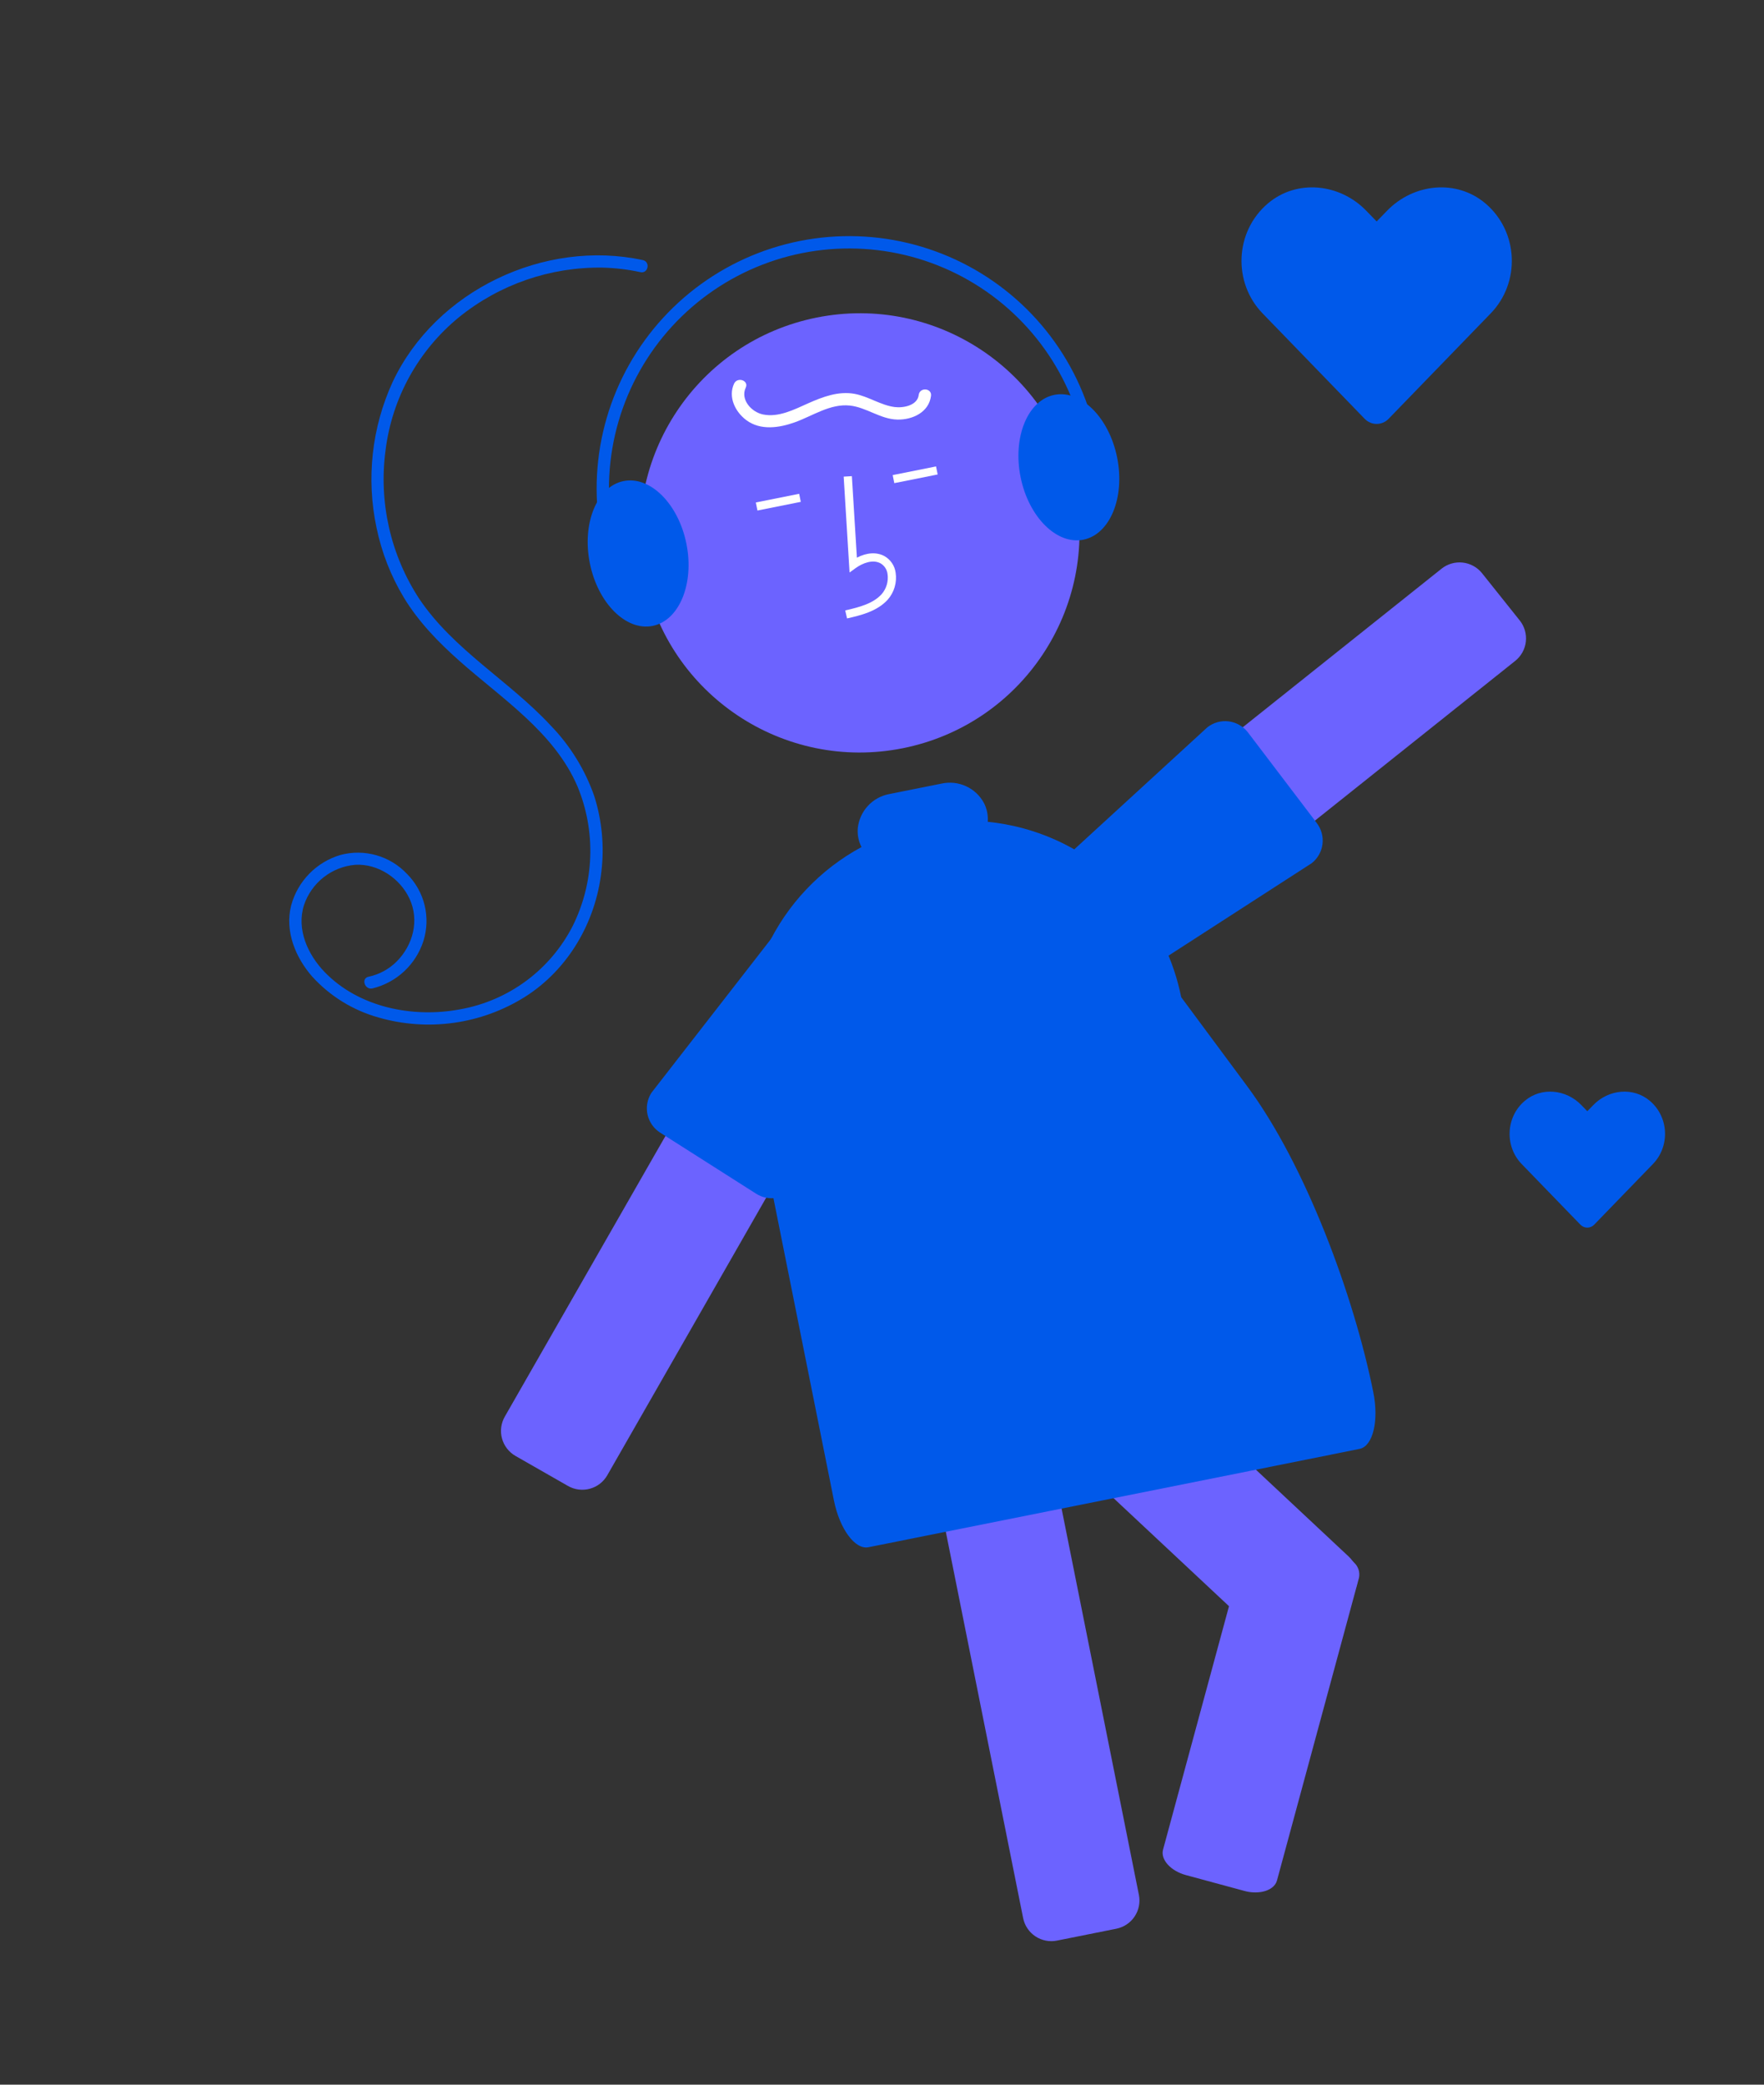 <svg width="132" height="156" viewBox="0 0 132 156" fill="none" xmlns="http://www.w3.org/2000/svg">
<rect x="0" y="0" width="132" height="156" fill="#333333" stroke="none"/>
<path d="M64.418 75.981C64.344 75.709 64.217 75.454 64.045 75.23C63.872 75.007 63.657 74.82 63.412 74.68L59.475 72.43C59.012 72.165 58.468 72.082 57.947 72.196C57.426 72.31 56.966 72.614 56.657 73.047C56.615 73.105 56.577 73.165 56.542 73.227L49.796 85.01L49.057 86.298L37.771 106.014C37.489 106.509 37.415 107.096 37.565 107.646C37.715 108.196 38.077 108.664 38.571 108.948L42.505 111.198C43 111.48 43.587 111.555 44.138 111.405C44.688 111.256 45.157 110.895 45.441 110.4L51.695 99.476L57.331 89.627L64.209 77.614C64.35 77.369 64.441 77.099 64.477 76.818C64.512 76.538 64.493 76.254 64.418 75.981Z" fill="#6C63FF"/>
<path d="M113.725 46.434L110.898 42.891C110.541 42.447 110.023 42.162 109.457 42.099C108.89 42.035 108.322 42.199 107.876 42.553L92.998 54.42L83.645 61.882L78.336 66.116C78.197 66.226 78.073 66.354 77.967 66.497C77.73 66.804 77.582 67.17 77.54 67.556C77.508 67.837 77.531 68.121 77.61 68.392C77.688 68.663 77.82 68.917 77.997 69.136L79.102 70.522L80.824 72.679C81 72.9 81.218 73.084 81.465 73.221C81.712 73.357 81.984 73.443 82.265 73.474C82.487 73.498 82.713 73.488 82.932 73.444C83.267 73.377 83.581 73.231 83.846 73.017L90.152 67.988L98.397 61.409L113.386 49.454C113.83 49.097 114.116 48.58 114.179 48.013C114.242 47.447 114.079 46.879 113.725 46.433L113.725 46.434Z" fill="#6C63FF"/>
<path d="M98.526 61.581L98.398 61.409L93.37 54.791C93.018 54.343 92.504 54.052 91.939 53.981C91.657 53.946 91.37 53.967 91.096 54.044C90.822 54.121 90.566 54.252 90.343 54.429L82.709 61.43L77.627 66.092C77.587 66.123 77.552 66.159 77.523 66.2C77.251 66.565 77.227 67.365 77.208 68.02C77.2 68.247 77.195 68.445 77.178 68.577C77.173 68.631 77.166 68.689 77.165 68.746C77.142 69.257 77.302 69.759 77.617 70.161L78.612 71.437L80.406 73.734C80.653 74.048 80.982 74.289 81.357 74.427C81.732 74.566 82.139 74.598 82.531 74.52C82.853 74.455 83.156 74.315 83.414 74.112L90.866 69.301L98.152 64.596C98.601 64.245 98.892 63.731 98.962 63.166C99.032 62.6 98.875 62.031 98.526 61.581L98.526 61.581Z" fill="#0059EA"/>
<path d="M67.561 55.99C76.464 54.209 82.238 45.55 80.457 36.651C78.677 27.752 70.015 21.982 61.111 23.764C52.208 25.546 46.434 34.204 48.215 43.103C49.995 52.002 58.657 57.772 67.561 55.99Z" fill="#6C63FF"/>
<path d="M77.669 104.076C77.571 103.67 77.357 103.301 77.052 103.015C76.747 102.73 76.365 102.54 75.953 102.469C75.691 102.421 75.423 102.424 75.162 102.477L70.716 103.366C70.157 103.479 69.665 103.808 69.349 104.283C69.033 104.757 68.918 105.337 69.029 105.896L76.561 143.533C76.673 144.092 77.003 144.583 77.477 144.899C77.952 145.215 78.532 145.33 79.091 145.219L83.537 144.329C84.096 144.217 84.588 143.887 84.904 143.413C85.22 142.939 85.335 142.358 85.224 141.8L77.692 104.162C77.687 104.133 77.68 104.104 77.669 104.076Z" fill="#6C63FF"/>
<path d="M101.232 116.84C101.142 116.708 101.038 116.587 100.922 116.479L91.222 107.398L83.231 99.919L72.579 102.051L73.543 102.951L75.259 104.558L80.574 109.532L91.966 120.194L94.883 122.923C95.299 123.312 95.853 123.521 96.423 123.503C96.992 123.484 97.531 123.241 97.922 122.825L101.022 119.515C101.355 119.159 101.557 118.7 101.595 118.214C101.634 117.728 101.505 117.243 101.232 116.84ZM73.343 90.663C72.926 90.274 72.371 90.066 71.802 90.085C71.231 90.104 70.692 90.349 70.302 90.764L67.201 94.072C66.812 94.488 66.604 95.042 66.623 95.612C66.642 96.182 66.886 96.721 67.302 97.111L68.998 98.697L79.649 96.566L73.343 90.663Z" fill="#6C63FF"/>
<path d="M101.322 116.928C101.294 116.897 101.264 116.867 101.233 116.839C100.877 116.516 100.448 116.284 99.982 116.163L95.607 114.981C94.461 114.672 93.366 115.023 93.166 115.764L91.966 120.194L87.031 138.41C86.828 139.152 87.598 140.006 88.741 140.316L93.116 141.501C93.552 141.623 94.009 141.645 94.454 141.565C95.015 141.453 95.44 141.152 95.557 140.718L101.692 118.072C101.735 117.866 101.724 117.652 101.659 117.451C101.594 117.251 101.478 117.07 101.322 116.928Z" fill="#6C63FF"/>
<path d="M67.201 70.273L66.401 69.751L65.957 69.454L63.411 67.787C62.983 67.507 62.47 67.388 61.962 67.451C61.904 67.46 61.849 67.468 61.792 67.479C61.666 67.507 61.47 67.528 61.24 67.555C60.514 67.638 59.607 67.738 59.361 68.119L55.955 72.502L48.757 81.761C48.505 82.143 48.383 82.596 48.408 83.052C48.412 83.162 48.425 83.272 48.448 83.379C48.468 83.475 48.495 83.569 48.529 83.66C48.685 84.104 48.982 84.483 49.375 84.741L49.796 85.01L56.566 89.317C57.043 89.628 57.624 89.738 58.181 89.623C58.425 89.574 58.658 89.482 58.87 89.351C59.142 89.183 59.374 88.957 59.548 88.689L67.045 74.691L67.536 73.776L67.819 73.249C68.131 72.773 68.242 72.192 68.126 71.633C68.01 71.076 67.677 70.586 67.201 70.273Z" fill="#0059EA"/>
<path d="M63.385 46.279L63.248 45.68C64.363 45.425 65.337 45.157 65.971 44.466C66.149 44.261 66.28 44.021 66.357 43.761C66.434 43.501 66.454 43.227 66.415 42.959C66.396 42.794 66.338 42.636 66.248 42.497C66.157 42.358 66.036 42.241 65.893 42.157C65.317 41.84 64.551 42.133 64.026 42.513L63.573 42.842L63.132 35.668L63.745 35.631L64.121 41.732C64.86 41.344 65.608 41.298 66.19 41.619C66.415 41.748 66.607 41.927 66.751 42.142C66.895 42.357 66.988 42.603 67.021 42.859C67.075 43.22 67.049 43.587 66.946 43.936C66.843 44.285 66.664 44.608 66.423 44.881C65.609 45.769 64.376 46.051 63.385 46.279Z" fill="white"/>
<path d="M70.044 34.903L66.8 35.552L66.92 36.154L70.165 35.505L70.044 34.903Z" fill="white"/>
<path d="M59.803 36.952L56.558 37.602L56.679 38.204L59.923 37.554L59.803 36.952Z" fill="white"/>
<path d="M48.103 19.463C40.744 17.875 32.592 21.741 29.375 28.597C27.815 32.008 27.395 35.83 28.177 39.497C28.558 41.339 29.248 43.103 30.218 44.714C31.312 46.524 32.799 48.054 34.372 49.451C37.551 52.275 41.477 54.8 43.214 58.851C43.905 60.517 44.23 62.311 44.167 64.113C44.105 65.916 43.657 67.684 42.852 69.298C42.025 70.916 40.835 72.32 39.374 73.401C37.914 74.482 36.223 75.21 34.435 75.529C30.899 76.196 26.859 75.394 24.294 72.742C23.035 71.44 22.171 69.548 22.747 67.733C23.022 66.912 23.531 66.188 24.211 65.652C24.892 65.116 25.714 64.79 26.577 64.715C28.283 64.611 29.942 65.728 30.648 67.258C31.393 68.87 30.912 70.714 29.688 71.947C29.11 72.525 28.377 72.923 27.577 73.091C26.997 73.217 27.294 74.09 27.868 73.966C28.754 73.751 29.57 73.312 30.238 72.691C30.906 72.07 31.403 71.288 31.683 70.42C31.958 69.552 31.99 68.625 31.774 67.74C31.559 66.856 31.105 66.047 30.462 65.403C29.838 64.737 29.044 64.252 28.167 64.001C27.289 63.75 26.36 63.742 25.477 63.978C24.591 64.239 23.786 64.724 23.14 65.385C22.493 66.047 22.028 66.864 21.787 67.756C21.298 69.682 22.109 71.654 23.375 73.094C24.707 74.553 26.422 75.609 28.325 76.141C30.155 76.668 32.075 76.804 33.961 76.539C35.847 76.275 37.657 75.616 39.271 74.605C42.523 72.552 44.577 69.004 45.004 65.207C45.227 63.315 45.045 61.397 44.471 59.58C43.778 57.592 42.657 55.779 41.188 54.271C38.097 50.944 33.943 48.635 31.377 44.817C29.222 41.528 28.326 37.57 28.854 33.672C29.342 29.778 31.309 26.22 34.347 23.737C37.388 21.277 41.196 19.964 45.105 20.027C46.053 20.051 46.998 20.165 47.924 20.367C48.505 20.493 48.683 19.588 48.103 19.463L48.103 19.463Z" fill="#0059EA"/>
<path d="M87.072 70.687C86.853 70.236 86.615 69.798 86.358 69.374C84.795 66.776 82.542 64.663 79.85 63.267C79.546 63.106 79.233 62.956 78.914 62.816C77.328 62.114 75.64 61.669 73.913 61.498C73.951 61.007 73.85 60.515 73.623 60.079C73.324 59.531 72.856 59.094 72.289 58.834C71.721 58.574 71.085 58.503 70.474 58.634L66.546 59.42C65.931 59.535 65.369 59.845 64.945 60.304C64.52 60.764 64.255 61.348 64.189 61.97C64.147 62.459 64.243 62.95 64.466 63.387C61.371 65.059 58.894 67.679 57.398 70.861C55.903 74.044 55.468 77.622 56.157 81.07L62.403 112.283C62.83 114.413 63.986 115.983 64.983 115.783L93.6 110.056C93.612 110.054 101.754 108.425 101.765 108.416C102.741 108.187 103.189 106.31 102.768 104.205C101.326 96.999 97.706 87.19 93.329 81.286L88.388 74.62C88.116 73.259 87.674 71.937 87.072 70.687Z" fill="#0059EA"/>
<path d="M48.835 46.838C46.842 47.237 44.734 45.13 44.136 42.142C43.538 39.154 44.673 36.398 46.666 35.999C48.659 35.6 50.767 37.707 51.365 40.695C51.964 43.683 50.828 46.439 48.835 46.838Z" fill="#0059EA"/>
<path d="M81.067 40.387C79.074 40.786 76.966 38.68 76.368 35.691C75.77 32.703 76.905 29.948 78.898 29.549C80.891 29.15 82.999 31.256 83.597 34.245C84.195 37.233 83.06 39.989 81.067 40.387Z" fill="#0059EA"/>
<path d="M81.912 39.337C81.84 39.351 81.766 39.348 81.696 39.328C81.625 39.308 81.561 39.272 81.507 39.222C81.454 39.172 81.413 39.11 81.388 39.041C81.363 38.972 81.355 38.899 81.364 38.826C81.714 36.087 81.427 33.304 80.526 30.693C79.625 28.083 78.134 25.715 76.168 23.775C74.203 21.834 71.816 20.373 69.193 19.504C66.57 18.636 63.783 18.384 61.046 18.767C58.31 19.151 55.699 20.16 53.416 21.716C51.133 23.272 49.24 25.333 47.883 27.739C46.527 30.145 45.743 32.832 45.594 35.59C45.445 38.347 45.934 41.102 47.024 43.64C47.072 43.752 47.073 43.879 47.028 43.992C46.982 44.105 46.894 44.196 46.782 44.244C46.669 44.292 46.543 44.294 46.429 44.248C46.316 44.203 46.225 44.115 46.177 44.003C45.031 41.335 44.517 38.439 44.673 35.539C44.83 32.64 45.653 29.815 47.079 27.285C48.505 24.755 50.496 22.588 52.896 20.952C55.296 19.316 58.042 18.255 60.919 17.852C63.795 17.448 66.727 17.714 69.484 18.627C72.242 19.54 74.751 21.077 76.817 23.117C78.884 25.158 80.451 27.647 81.399 30.392C82.346 33.137 82.647 36.063 82.278 38.944C82.266 39.039 82.224 39.129 82.159 39.199C82.093 39.27 82.007 39.318 81.912 39.337Z" fill="#0059EA"/>
<path d="M54.931 28.709C54.467 29.708 55.017 30.819 55.84 31.435C56.911 32.237 58.319 32.019 59.494 31.595C60.813 31.12 62.128 30.194 63.591 30.348C64.837 30.479 65.887 31.375 67.16 31.398C68.288 31.419 69.518 30.847 69.667 29.619C69.738 29.029 68.819 28.966 68.748 29.553C68.651 30.348 67.59 30.544 66.942 30.459C65.904 30.323 64.994 29.669 63.962 29.475C62.744 29.248 61.563 29.697 60.468 30.184C59.436 30.644 58.264 31.254 57.096 31.015C56.232 30.838 55.386 29.906 55.803 29.009C56.053 28.471 55.179 28.177 54.931 28.709Z" fill="white"/>
<path d="M111.167 15.233C109.001 13.387 105.781 13.719 103.794 15.77L103.016 16.572L102.237 15.77C100.254 13.719 97.03 13.387 94.865 15.233C92.384 17.35 92.253 21.151 94.474 23.447L102.119 31.341C102.613 31.85 103.415 31.85 103.909 31.341L111.554 23.447C113.778 21.151 113.648 17.35 111.167 15.233Z" fill="#0059EA"/>
<path d="M123.465 82.384C122.22 81.323 120.369 81.514 119.226 82.693L118.779 83.154L118.331 82.693C117.191 81.514 115.337 81.323 114.092 82.384C112.665 83.602 112.59 85.787 113.867 87.107L118.263 91.646C118.547 91.939 119.008 91.939 119.292 91.646L123.688 87.107C124.967 85.787 124.892 83.602 123.465 82.384Z" fill="#0059EA"/>
</svg>
